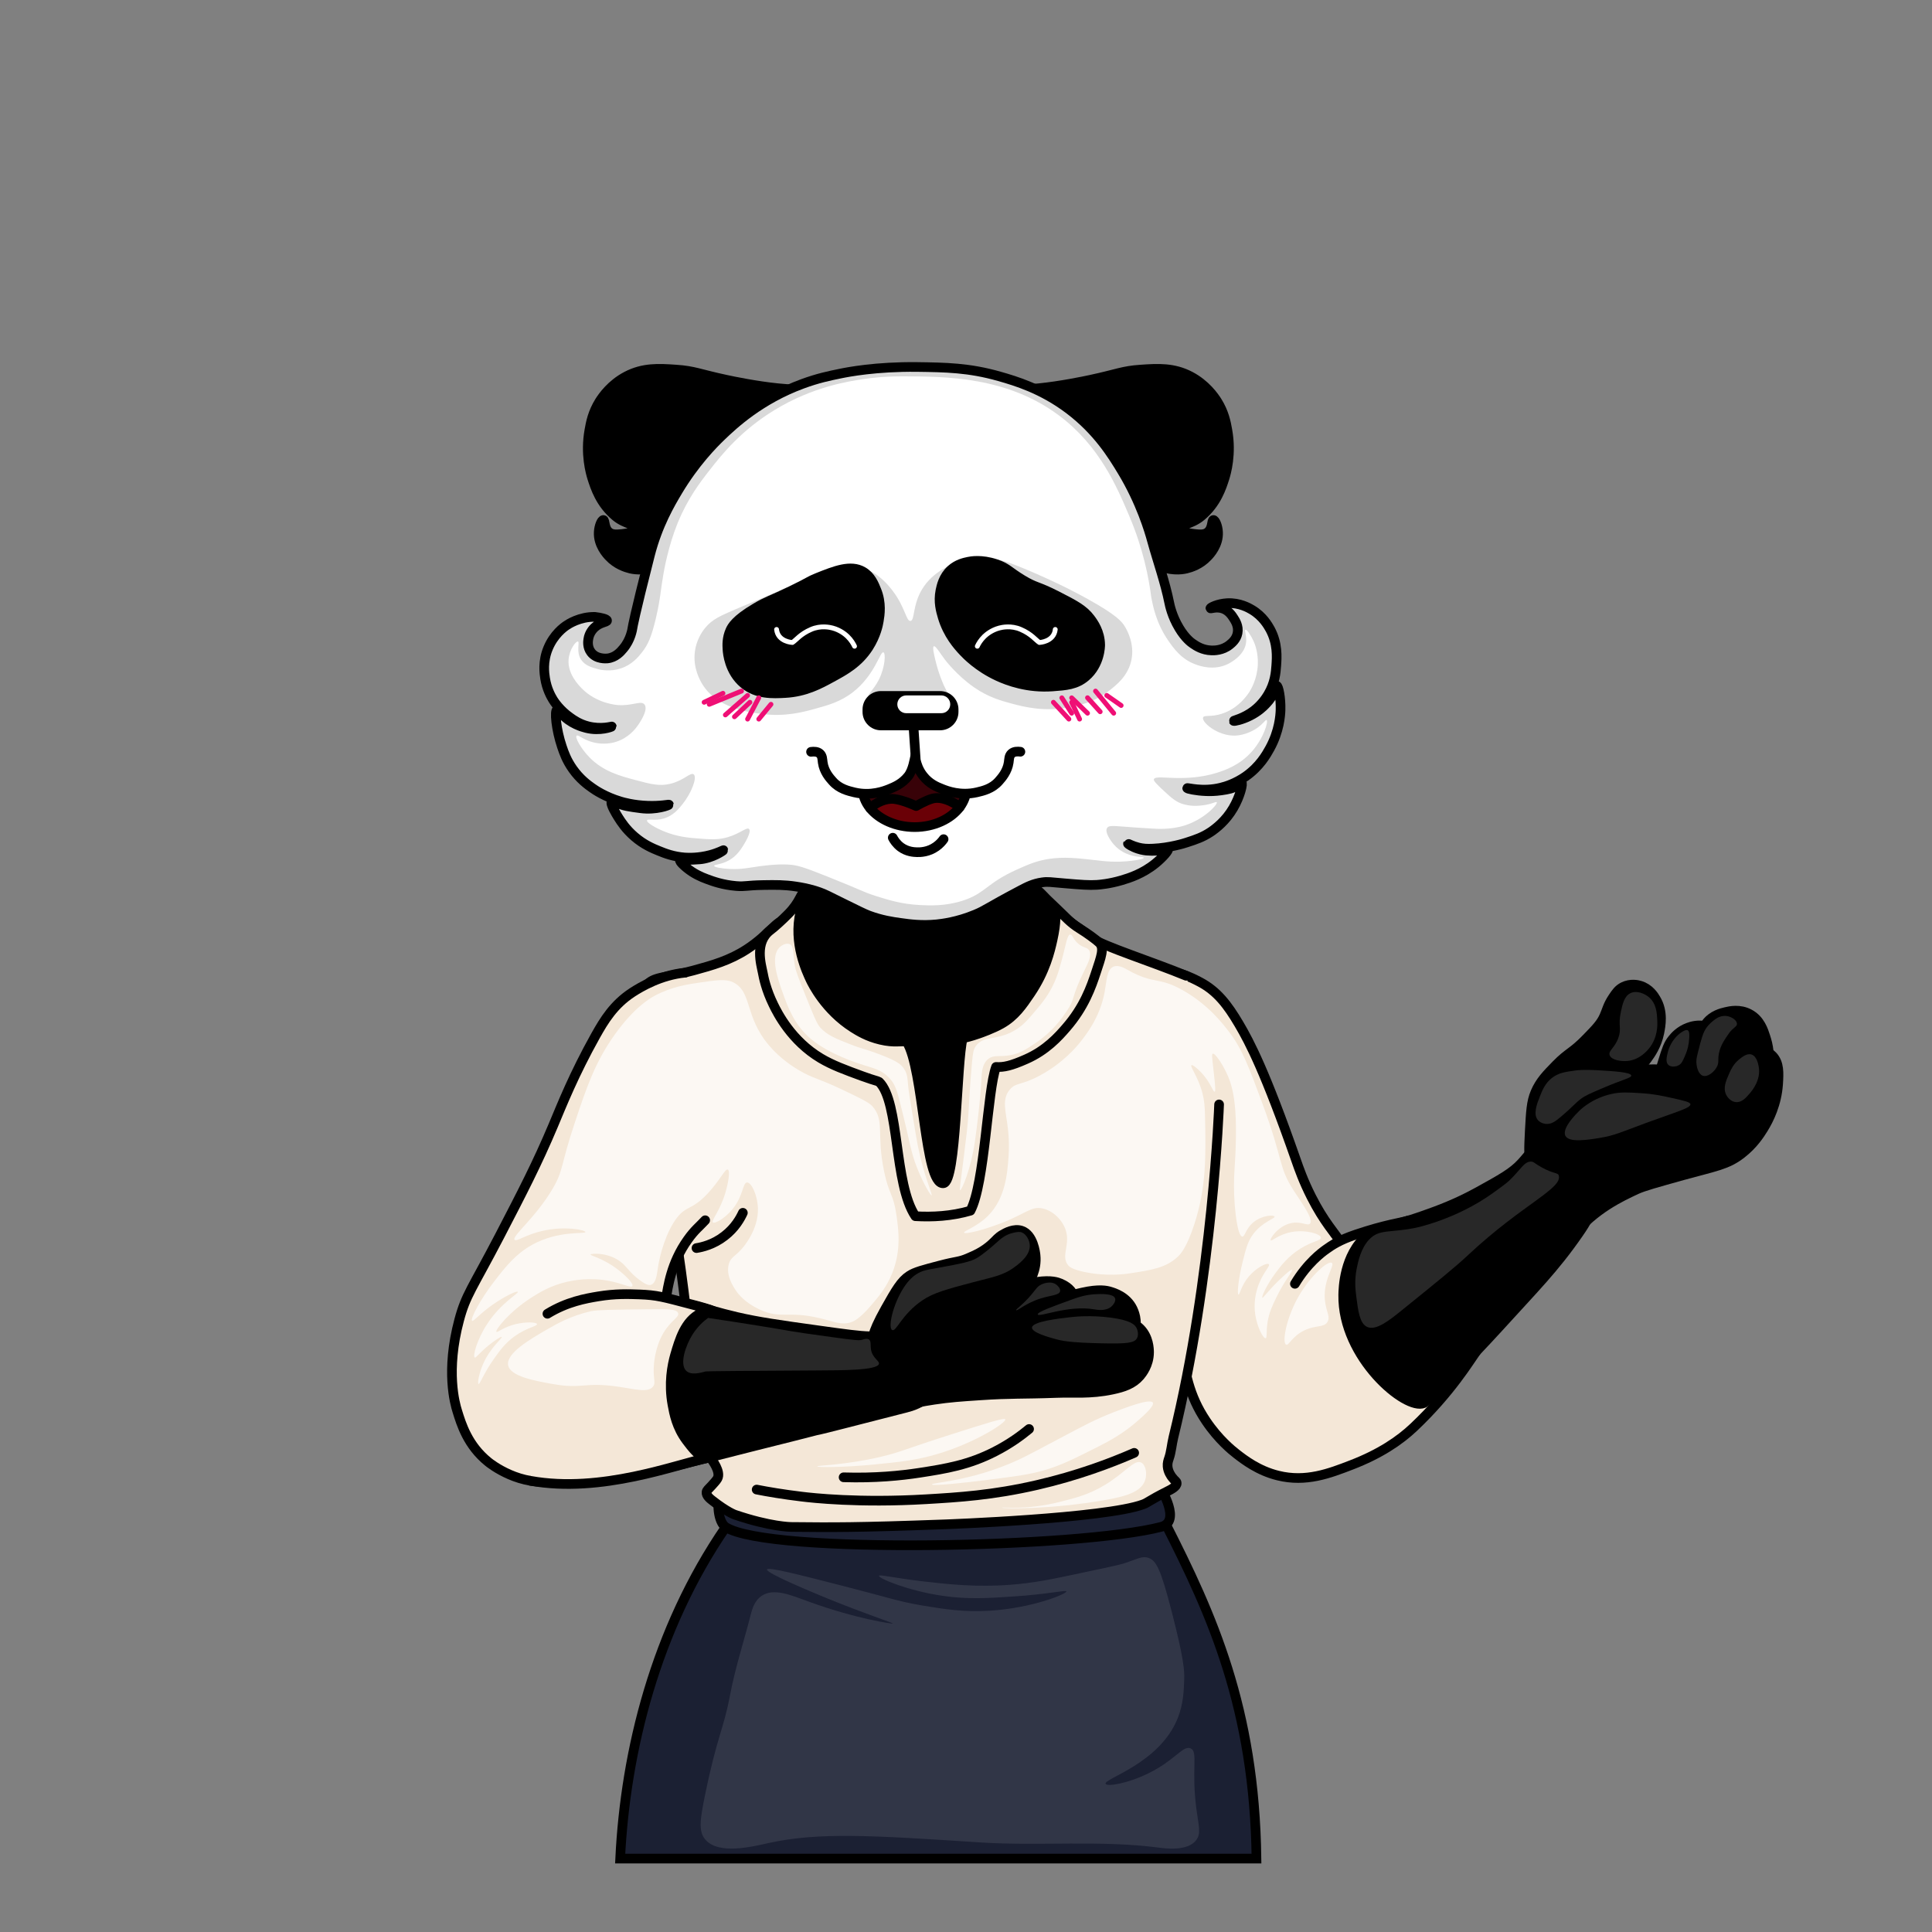 <?xml version="1.0" encoding="utf-8"?>
<!-- Generator: Adobe Illustrator 21.0.0, SVG Export Plug-In . SVG Version: 6.00 Build 0)  -->
<svg version="1.1" id="Layer_2_1_" xmlns="http://www.w3.org/2000/svg"  x="0px" y="0px"
	 viewBox="0 0 2000 2000" style="enable-background:new 0 0 2000 2000;" xml:space="preserve">
<rect x="0" y="0" width="2000" height="2000" fill="#808080" stroke="none"/>
<style type="text/css">
	.st0{fill:#F4E7D7;stroke:#000000;stroke-width:10;stroke-linecap:round;stroke-linejoin:round;stroke-miterlimit:10;}
	.st1{fill:#1B2033;stroke:#000000;stroke-width:10;stroke-miterlimit:10;}
	.st2{stroke:#000000;stroke-width:10;stroke-linecap:round;stroke-linejoin:round;stroke-miterlimit:10;}
	.st3{fill:none;stroke:#000000;stroke-width:10;stroke-linecap:round;stroke-linejoin:round;stroke-miterlimit:10;}
	.st4{fill:#D9D9D9;stroke:#000000;stroke-width:10;stroke-linecap:round;stroke-linejoin:round;stroke-miterlimit:10;}
	.st5{fill:#FFFFFF;}
	.st6{fill:#D9D9D9;}
	.st7{fill:none;stroke:#FFFFFF;stroke-width:5;stroke-linecap:round;stroke-linejoin:round;stroke-miterlimit:10;}
	.st8{fill:#380208;}
	.st9{fill:#6A0006;}
	.st10{fill:#FFFFFF;stroke:#000000;stroke-width:10;stroke-linecap:round;stroke-linejoin:round;stroke-miterlimit:10;}
	.st11{fill:none;stroke:#EF0F75;stroke-width:5;stroke-linecap:round;stroke-linejoin:round;stroke-miterlimit:10;}
	.st12{fill:#282828;}
	.st13{opacity:0.1;fill:#FFFFFF;}
	.st14{opacity:0.7;fill:#FFFFFF;}
</style>
<path class="st0" d="M1202,1007.5c13.8-4.7,32.4,5,40,9c18.1,9.5,28.9,23.9,40.5,43.5c11.4,19.3,27.3,49.9,59,140.5
	c3.2,9.2,7.7,22.1,16,38.5c13.2,26.1,24,36.9,32.5,50c26.3,40.3,30.7,101,8.5,144.5c-5,9.8-14.2,27.3-34,39
	c-35,20.8-75.4,6.9-82.5,4.5c-6-2.1-15.2-5.3-25-12.5c-24-17.6-32-44.4-36.5-60.5c-22.5-79.7-33.8-119.6-35.5-134.5
	C1176,1191.4,1156.5,1023,1202,1007.5z"/>
<path class="st0" d="M1340.5,1329c12.8-21.4,27.8-32.5,32-35.5c6.4-4.6,14.1-9.8,31-15.5c30.8-10.4,46.2-12.1,54.4-14.5
	c0,0-5,4.7-11.4,14.5c-3.1,4.7-22.7,35.9-17,70.5c1,6.1,5.4,32.8,29,49c2.9,2,20,13.4,42,11.5c18.6-1.6,27.7-10,27.7-10
	c-6.7,9.3-26.4,42.3-64.7,78.5c-14.6,13.8-34.9,27.6-64.5,39c-22.6,8.7-47,18.2-76,11c-20.4-5-35-16.3-43-22.5
	c-4.5-3.5-18.5-14.7-31.5-34c-17.9-26.6-21.6-50.3-26.5-81c-2.6-16.7-1.6-19.3,0-21"/>
<path class="st1" d="M751.3,1580.9c-72.7,105.7-104,232.4-109.3,343.1h658.7c-2-156-46.7-253.3-93.6-345.7
	C1132.6,1431.8,825.8,1472.6,751.3,1580.9z"/>
<path class="st1" d="M745.3,1545.3c-4,15.1-0.6,31.4,6,35.6c44.6,28.4,367.3,21.5,450.7-0.3c21.1-5.5,0-38.8-1.3-42
	C1154.6,1428.4,769.7,1452.8,745.3,1545.3z"/>
<path class="st2" d="M861.7,904c-6.4,6.9-23.1,3-30.7,22c-5.3,13.3-15.9,23.2-26.8,33.4c0,0-11,10.5-17.3,21.3
	c-15.2,26.3,18.8,77.9,35.3,103.3c87,133.9,87.6,155.1,116.7,159.3c33.7,4.9,62-19.2,96.7-48.7c30-25.5,51.3-70.3,94-160
	c7.7-16.1,17.5-37.6,8.7-54.7c-3.6-6.9-8-8.9-39.3-32c-8.9-6.6-16.3-19.8-25.2-26.5c-38.5-28.8-42.3-26.4-51.5-32.2
	C975.9,860.1,892.1,871.2,861.7,904z"/>
<path class="st0" d="M1262,1143.3c0,0-6.3,177.7-47.3,344.7c-1.8,7.3-2.2,14.9-4.7,22c-0.6,1.8-1.6,4.5-1.3,8
	c0.4,5.5,3.7,10.1,4.7,11.3c2.8,3.8,4.6,4.1,4.7,6c0.2,3.6-5.8,6.6-10,8.7c-19,9.6-19.6,11.4-24.7,13.3
	C1143.8,1572,978,1578,978,1578c-93,3.4-115.1,3.1-159.3,2.7c0,0-21.5-0.2-58-12.7c0,0-8-2.7-23.3-14.7c-2.5-1.9-6.5-5.2-6-8.7
	c0.3-1.9,1.7-2.8,5.3-6.7c1.8-2,4.9-5.3,6-7.3c3.9-7.1-5.8-19.5-6.7-20.7c-16.5-21.7-21.1-151.7-40.7-255.3
	c-12.2-64.5-15.7-130.7-30.7-194.7c-1.6-6.7-6.3-26.4,4-39.3c8.1-10.2,18.6-7.6,49.3-16c19.3-5.3,37.2-10.2,55.3-22
	c23.2-15.1,32.3-31.8,38.7-28.7c4.6,2.3,1.9,12.4,2.7,26.7c1.6,29.4,16.5,50.9,23.3,60.7c8.5,12.3,26.4,37.9,56,46.7
	c9.6,2.8,19.7,3.7,28,12.7c6.8,7.4,8.1,15.6,10,26c13,72,15.5,47.8,20.7,84.7c0.8,6,2.4,18.2,11.3,24c1.2,0.8,6.3,3.8,12,2.7
	c8.7-1.8,13.3-12,16-18.7c17.8-44.2,16.7-82,16.7-82c-0.4-14.9-2.6-34.7,8-47.3c2.8-3.3,6.7-6.7,6.7-6.7c10-8.6,18.6-10.7,25.3-14
	c9.2-4.5,14.4-11.2,24.7-24.7c14.3-18.7,20.6-36.9,22.7-43.3c8-25.2,4.9-39.9,12.7-42.7c5.4-1.9,10.1,4.1,22,12.7
	c11.1,8,62.8,24.5,97.2,38.7"/>
<path class="st0" d="M797.6,962.8c3.9-2.9,12.3-10.5,18.2-16.5c12.5-12.6,13-21.4,15.3-20.4c2.3,1-1.1,12.1-2.5,18
	c-7.7,32.2,6.5,62,10.5,70.5c1.8,3.8,15.2,31.2,44,49.5c5.4,3.4,14.8,9.3,28.5,12.5c14.4,3.4,21.3,0.9,27,2
	c17.9,28,18.3,148.2,38,146.5c13.6-1.2,13.5-125,20-150c1.9-0.6,7.7-1.7,17-5c1.4-0.5,14.2-5,23-10c14.1-8,21.8-19.4,30-31.5
	c15.6-23,20.4-43.9,23-55.5c4.3-19.3,3.1-27.4,2-29.5c-7.5-14.5-27.3-26.1-25.8-27.6c1.4-1.5,15.9,13.4,27,23.8
	c10.1,9.4,14.7,15.4,25.1,21.8c7.5,4.6,17.2,11.7,20,14.5c5.7,5.4,1.9,14.7-3.3,30.6c-4.9,14.8-12.1,35.8-31,57.5
	c-7.8,9-20.5,23.3-41.5,32.5c-15.4,6.8-23,8.5-31,8c-9,24-11.5,120.5-26.5,148.8c-20,5.8-39.5,6.7-57,5.7
	c-22.5-33.5-16.1-118-37.5-139c-3.1-1.6-3.5-0.9-17.5-6c-17.5-6.4-31.1-11.4-43-18.5c-30.2-18-44.6-46.4-49-55.5
	c-7.6-15.5-10.1-28.1-11-33C788,998.6,780.7,975.4,797.6,962.8z"/>
<path class="st0" d="M709.2,1006.9c-25.3,2.5-45.8,14.7-54.6,20.4c-19.3,12.6-29.2,29-38,44.7c-22.6,40.4-35,71.9-44,93.3
	c-16.7,39.6-32.1,69.3-55.3,114c-28.7,55.1-35,61-42,87.3c-14.1,52.7-4.3,86.7-2,94c4.3,14,11,35.7,32,52.7
	c2.5,2.1,33.7,26.6,70,19.3c41.5-8.3,62.7-52.9,80.7-90.7c11.3-23.7,26.4-55.4,33.3-96.7c2.2-13.3,5.3-37.7,22.7-62
	c7-9.9,11.8-13.3,18-20"/>
<path class="st2" d="M701.3,1351.3c16.1-3.2,21.2,2.6,61.3,12c22.8,5.3,43.6,8.2,85.3,14c27.3,3.8,40.9,5.7,52.7,6
	c19.7,0.5,24.3-1.3,35.3,2c17.7,5.3,39.9,20.1,39.3,37.3c-0.3,9.1-7,16.1-10.7,20c-9.6,10.1-21.5,13.4-26.7,14.7
	c-57,14.6-85.4,21.9-89.3,22.7c-7.1,1.4,0.4,0-66.7,16.7c-30.2,7.5-82.3,21.4-109.3,26.7c-12.4,2.4-16.3,2.5-32.7,6
	c-9.9,2.1-10.5,2.5-12,2c-16.6-5.9-19.8-85,20.7-140C657.4,1379.4,674.1,1356.7,701.3,1351.3z"/>
<path class="st0" d="M566.7,1360c20.2-12.4,39.4-15.8,52.7-18c17.6-2.9,31.1-2.4,42.7-2c17.9,0.7,23.8,2.4,54.5,10.5
	c8.5,2.2,18.4,5,21.8,6.6c-2.9,0-6.3-0.8-12.9,2.3c-16.4,7.8-22.1,27.6-26.7,43.3c-3.1,10.8-6.7,29.3-2.7,51.3
	c1.7,9.3,4.3,23.5,14.7,37.3c11.5,15.4,13.7,15.2,21.1,18.1c-31.7,6.4-109.3,36.8-182.9,23.5"/>
<path class="st3" d="M721,1292c5.6-0.9,17.4-3.5,29-12.5c11.2-8.6,16.6-18.8,19-24"/>
<path class="st2" d="M904,1390c-1-1.8-3.2-7.1,12.5-35c10.8-19.2,16.3-28.9,25-34.5c5.8-3.8,14.4-6,31.5-10.5
	c17.8-4.7,19.4-3.4,29-7.5c7.4-3.2,16.2-6.9,25-15c4.6-4.2,6-6.7,11-9.5c3.1-1.8,11.7-6.6,19.5-4c12.2,4,14.3,23.3,14.5,25.5
	c1.6,15.1-5.8,26.7-9.5,32.5c-8.8,13.8-20.6,20.7-29,25.5c-13.2,7.5-18.2,7-36,13.5c-38.3,14-45.7,27.6-70.5,27
	C920.9,1397.8,908.1,1397.5,904,1390z"/>
<path class="st2" d="M1040.5,1340.5c3.7-9.2,16.8-11.1,33-13.5c14.8-2.2,21.7,0.5,24,1.5c3.2,1.4,10.7,4.7,14,12.5
	c4.5,10.7-2.4,21.7-3,22.5c-9.6,14.6-35.3,18.7-52,8C1046.2,1364.9,1036.4,1350.7,1040.5,1340.5z"/>
<path class="st2" d="M1077.5,1359c1.9-11.6,26.4-17.2,43-21c17.2-3.9,25.3-2,28.5-1c4.1,1.2,17.3,5.1,23.5,18
	c0.8,1.7,6.1,12.7,1.5,23c-7.1,15.7-31.6,16.4-36.5,16.5C1107.2,1395.3,1075.2,1373.2,1077.5,1359z"/>
<path class="st2" d="M893.5,1461.5c6,7.1,22.7-4.9,73.5-12.5c16-2.4,27.8-3.2,47.5-4.5c32.2-2.2,43.7-1.2,79-2.5
	c17.4-0.7,34.8,1.4,58-3.5c11.8-2.5,21.3-5.7,28.5-14c2.2-2.6,9.4-11.4,9.5-24.5c0-3.7-0.4-15.8-9-24.5c-7.9-8-18.7-8.9-25-9.5
	c-28.7-2.7-56.8-9.7-85.5-12c-51-4.1-45.7-5.1-51.5-4.5c-45.7,4.3-76.4,32.8-86,42C908.4,1414.5,884.9,1451.3,893.5,1461.5z"/>
<path class="st2" d="M1415,1279c12.5-10.6,19.5-6.8,59.5-21c14.2-5,33.2-11.9,56-24.5c23.5-13,35.3-19.5,44.5-29.5
	c8.5-9.2,12.5-16.8,22-18.5c10.8-1.9,20.5,5.5,27,10.5c3.7,2.8,23.6,18.1,25,41.5c0.9,15.5-6.7,27.5-15,39.5
	c-25.4,36.6-45.7,56.4-82.5,97c0,0-15.3,16.9-48.5,51.5c0,0-8.4,8.7-22.5,21.5c-3.8,3.4-5.7,5.1-6.5,5.5
	c-18.3,8.2-84.6-47.4-83.5-112C1390.6,1334.3,1391.2,1299.1,1415,1279z"/>
<path class="st2" d="M1585.3,1200c-3.1-1.4-2.6-10.6-1.7-29c1.1-20.2,1.6-30.3,5.7-40c4.9-11.6,11.8-18.6,21.7-28.7
	c13-13.3,16.6-12.1,31.7-27.7c9.8-10.1,14.6-15.1,18-22.7c2.7-6,3.6-11.3,9-19.3c3.2-4.8,5.7-8.5,10.7-11c7.6-3.8,15.2-2,17.3-1.3
	c9.6,2.8,14.5,10.6,16.3,13.7c8.2,13.4,5.1,28.2,3.7,35.3c-2.7,13.2-9.2,22.2-12.7,27c-5.6,7.7-11.4,12.6-14.7,15.3
	c-8.8,7.3-16.5,11.1-20,13c-13.1,6.9-21.9,14.6-39.3,30C1600.6,1181.4,1591.5,1202.7,1585.3,1200z"/>
<path class="st2" d="M1593.3,1208.3c1.7-11.6,4.4-28.2,17-44c18.2-22.8,44.9-28.2,55.7-30.3c20.3-4.1,38-7.7,57-1.3
	c5.1,1.7,13.8,5.3,21,1.3c5.5-3,6-8.1,9.7-15.3c11.2-22.1,34.5-30.5,37-31.3c13.3-4.6,24.1-2.8,26.3-2.3c5.2,1,12.6,2.3,18,8
	c7,7.4,6.4,17.8,5.7,29c-1.4,20.6-9.4,36.8-15.3,46.3c-3.6,5.8-10.4,16.5-22.7,26c-14.8,11.5-26.7,12.9-60.7,22.3
	c-27.2,7.6-40.8,11.3-48,14.7c-16.1,7.5-43.2,20.1-65.3,47c-7.3,8.9-9.3,13.5-13.7,13.3C1601.6,1291.2,1587.6,1247.4,1593.3,1208.3z
	"/>
<path class="st2" d="M1674,1113c8.5-2.5,18.1-5.3,31.3-6c19.1-1,33.2,3.1,36.3,4c10,3,39,13.4,38.3,24c-0.8,11.6-37,19.4-62.3,21
	c-42.7,2.7-88.3-10-88.3-21.3C1629.3,1126.3,1654,1119,1674,1113z"/>
<path class="st2" d="M1717.7,1117c-1.2-2.3,0.5-7.9,4-19c3.5-11.3,5.3-17,9.7-22.3c2-2.5,7.2-8.7,16.3-12c3-1.1,10.1-3.5,19-1.3
	c1.7,0.4,10.3,2.7,16.7,10.7c6.6,8.3,8.9,20.1,6,28.7C1780.7,1127,1724.4,1129.9,1717.7,1117z"/>
<path class="st2" d="M1760,1079.3c0-2.5,0-11.8,6.3-20c6.6-8.6,16.1-10.7,20.3-11.7c4.2-1,14.4-3.3,24.3,2
	c11.1,5.8,14.6,17.2,16.7,23.7c2.2,6.9,7.4,23.4-2.3,35.7c-8.9,11.2-24.1,11.1-26,11C1778.3,1119.4,1760.3,1098.6,1760,1079.3z"/>
<g>
	<g id="Layer_2">
		<path class="st2" d="M888.5,402.9c-1.6-5.7-32.6,4.2-83.2-1c-22.7-2.3-46.7-7.3-53.2-8.7c-28.1-6-33.6-9.4-52.2-10.6
			c-18.2-1.3-34.1-2.1-51.2,6.8c-16.1,8.4-24.9,21.2-28,26.1c-7.2,11.5-9.2,21.9-10.6,30c-4.4,24.6,1.3,44.1,2.9,49.3
			c3.1,9.7,8.3,26.3,24.2,39.6c10.2,8.6,22.6,8.8,22.2,12.6c-0.4,3.7-11.3,5.4-15.5,5.8c-5.1,0.5-10,1-13.5-1.9
			c-5.3-4.3-3.9-12.4-5.8-12.6c-1.7-0.1-4.5,6-4.8,12.6c-0.7,13.1,8.5,22.9,10.6,25.1c8,8.6,17.7,11.5,22.2,12.6
			c5.5,1.3,16.4,2.6,31.9-3.9c30.3-12.6,58-46.4,84.1-77.4c49.5-58.7,59.3-66.8,70.6-74.5C866.1,414.7,889.8,407.8,888.5,402.9z"/>
		<path class="st2" d="M992.2,402.9c1.6-5.7,32.6,4.2,83.2-1c22.7-2.3,46.7-7.3,53.2-8.7c28.1-6,33.6-9.4,52.2-10.6
			c18.2-1.3,34.1-2.1,51.2,6.8c16.1,8.4,24.9,21.2,28,26.1c7.2,11.5,9.2,21.9,10.6,30c4.4,24.6-1.3,44.1-2.9,49.3
			c-3.1,9.7-8.3,26.3-24.2,39.6c-10.2,8.6-22.6,8.8-22.2,12.6c0.4,3.7,11.3,5.4,15.5,5.8c5.1,0.5,10,1,13.5-1.9
			c5.3-4.3,3.9-12.4,5.8-12.6c1.7-0.1,4.5,6,4.8,12.6c0.7,13.1-8.5,22.9-10.6,25.1c-8,8.6-17.7,11.5-22.2,12.6
			c-5.5,1.3-16.4,2.6-31.9-3.9c-30.3-12.6-58-46.4-84.1-77.4c-49.5-58.7-59.3-66.8-70.6-74.5C1014.5,414.7,990.9,407.8,992.2,402.9z
			"/>
	</g>
	<path class="st4" d="M628.4,642.4c0.1,1.7-7.1,1.6-13.1,7.3c-1.2,1.2-5.4,5.4-6.3,12.1c-0.3,1.8-1.2,8.2,2.9,13.5
		c5.6,7.3,15.6,6.4,16.9,6.3c8.4-0.9,13.6-6.8,16.4-10.2c7.7-9.1,9.3-19.6,9.7-22.2c0,0,1.6-10.7,17.9-74.5
		c8-31.3,21.1-53.5,29-66.7c17.4-29,36.2-48.2,45-56.6c12.4-11.9,40.2-38,84.1-54.1c15.7-5.8,28.3-8.4,39.2-10.6
		c7.2-1.5,36.7-7.3,79.3-6.8c29.1,0.4,53.6,0.7,85.1,9.7c17.2,4.9,44.2,12.9,72.5,34.3c29,22,44.2,46.6,54.6,63.8
		c19.3,31.9,28.2,62.1,30.9,72c5.9,21.4,13.5,42.5,17.9,64.3c0.5,2.5,2.8,13.8,10.2,26.1c6.4,10.7,12.5,15.1,14.5,16.4
		c3.5,2.4,9.8,6.5,18.9,6.8c2.8,0.1,11.4,0.2,18.9-5.8c2.2-1.8,7-5.6,8.2-12.1c1.4-7.2-2.4-13-4.4-16c-1.5-2.3-4.6-7-10.2-9.2
		c-6.9-2.7-13.4,0.2-13.5-0.5c-0.2-0.7,7.5-4.8,17.4-5.3c12.8-0.7,22.6,5,25.6,6.8c11.4,6.8,16.7,16.4,18.9,20.3
		c7.9,14.7,6.9,28.7,6.3,37.4c-0.5,7.3-1.4,18.2-8.4,30c-5.5,9.3-12.2,14.8-14.8,16.8c-10.6,8.1-21.1,10.1-20.9,10.6
		c0.2,0.5,8.3-1,16.8-5.3c8.6-4.3,13.9-9.5,15.7-11.4c2.4-2.5,5.5-5.7,8.1-10.8c2.8-5.5,2.9-9,3.9-8.9c1.8,0,4.4,12.5,4,25.3
		c-0.2,5.3-1.2,21.6-11.1,39.6c-3.5,6.3-10.5,18.8-25.1,29c-10.4,7.2-20.2,10.3-25.6,11.6c-19.1,4.7-34.7-0.3-34.8,0.5
		c-0.1,0.6,9.1,2.7,19.3,3.1c4.2,0.2,9.7,0.1,16.1-0.8c7.3-1.1,11.7-1.8,16.3-5.1c2.9-2,3.8-3.6,4.5-3.3c1.9,1-1.6,14.9-8.6,26.8
		c-7.6,13-17.6,20.8-23.4,24.7c-8.2,5.4-15,7.7-24.9,10.9c-2,0.7-17.2,5.5-34.8,6.3c-6.1,0.3-10.6,0-15.2-1.2
		c-6.3-1.6-10.5-4.1-10.6-3.9c-0.1,0.3,4.3,3.3,10.5,5.3c4.3,1.4,7.8,1.8,9.7,1.9c6.6,0.6,11.8-0.2,13.2-0.5c5.6-1,7.7-2.4,8.2-1.6
		c1.1,1.5-5.7,9.2-13.2,15.3c-13.3,10.8-27.1,15.1-34.8,17.4c-12.8,3.8-23,4.6-25.8,4.8c-8,0.5-16.2-0.1-32.6-1.5
		c-15.8-1.3-18-2-24-1.1c-9.2,1.3-15.6,4.6-22.4,8.2c-35.8,18.9-35.8,20.5-46.9,25.1c-18.7,7.8-34.5,9.6-40.1,10.2
		c-15.7,1.5-28-0.2-37.2-1.5c-8.8-1.2-19.6-2.8-32.9-7.7c-4.5-1.7-11.8-5.3-26.6-12.6c-15.9-7.8-18-9.2-24.7-11.6
		c-10.5-3.7-19.1-5-24.2-5.8c-11.8-1.8-20.9-1.7-33.4-1.5c-18.8,0.3-18.4,1.8-28.5,1c-13.8-1.2-23.6-4.7-30.5-7.3
		c-5.7-2.1-13.3-5.4-20.8-11.6c-1.2-1-7.8-6.4-6.8-8.2c0.5-0.9,2.8-0.3,6,0c0,0,3.1,0.3,14.3-0.5c13-1,24.8-9.1,24.7-9.5
		c-0.1-0.2-5.1,2.7-13.7,5c-12.4,3.3-22.7,2.8-26.3,2.6c-11.8-0.9-20.3-4.2-26.9-6.9c-6.4-2.6-15.6-6.4-25.3-14.8
		c-8.8-7.6-13.6-15-16.8-20.1c-1.6-2.6-8.9-14.2-6.6-16.3c1-0.9,3.5,0.5,5.5,1.5c6.4,3.2,12.4,4,24.5,5.6
		c15.7,2.1,29.3-3.1,29.2-3.7c-0.1-0.4-8.6,1.6-22.1,1.1c-14.6-0.5-25.4-3.6-28-4.4c-16.1-4.8-26.7-12.1-29.2-13.9
		c-4.7-3.3-12.9-9.2-20.3-19.7c-6.3-8.9-9.1-16.8-11.3-23.4c-5.8-17.2-7.9-37.3-4.8-38.2c1-0.3,2,1.5,4.2,4
		c9.4,10.9,22.4,14.2,25.9,15.1c14.2,3.6,26.5-1.2,26.4-1.5c0-0.2-11.1,3.2-24.7-0.3c-8.6-2.2-14.6-6.3-18.2-8.9
		c-11-7.7-16.7-16.6-17.9-18.5c-2.2-3.6-6.5-11.3-8.2-22.1c-0.8-5.2-2.7-17.4,3.1-31.3c5.9-14.3,16.3-21.8,18.9-23.5
		c2-1.4,13.8-9.2,29.5-8.9C622,639.3,628.3,640.8,628.4,642.4z"/>
	<path class="st5" d="M935.4,389.6c-19.4-0.1-33.2,1.6-40,2.6c-16.8,2.4-53.7,8-93.5,32.2c-34.7,21.1-54.7,46.1-67,61.9
		c-10,12.7-23.1,29.8-33.5,55.4c-9.4,23.3-13.6,46.5-14.8,53.5c-2.8,16.1-2.9,24.6-7.7,45.1c-4.4,18.6-8,27-14.2,34.8
		c-3.8,4.9-10.3,12.9-21.9,16.8c-10.5,3.5-19.8,1.9-24.5,0.6c-5.4-1.5-12.7-3.4-16.8-9.7c-5.4-8.3-1.1-18.1-3.2-18.7
		c-2.1-0.6-8.9,8.2-9.7,18.7c-1.1,14.6,9.9,25.9,13.5,29.7c15.4,15.8,36.1,17.3,38,17.4c15.1,0.9,23.6-5.1,27.1-0.6
		c4.5,5.7-6,20.4-7.1,21.9c-2.2,3.1-9.3,12.7-22.6,16.8c-12,3.7-22.3,0.8-25.1,0c-9.5-2.8-14.1-7.8-15.5-6.4
		c-1.9,1.8,4.4,13.3,13.5,22.6c14.2,14.4,31.3,19,47.1,23.2c16.1,4.3,25.2,6.8,36.7,3.9c14.1-3.5,20.6-12.2,23.9-9.7
		c4,3.2-2.6,19.8-11.6,30.9c-3.8,4.8-9.6,11.9-19.3,14.8c-9.4,2.8-16.8-0.1-17.4,1.9c-0.7,2.4,9.1,8,18,11.6
		c13.4,5.4,24.8,6.4,33.5,7.1c14.2,1.1,22.1,1.7,32.2-1.3c12.8-3.8,19.5-10.7,21.9-8.4c2.9,2.8-4.6,14.8-5.8,16.8
		c-2.6,4.1-6.7,10.9-14.8,15.5c-8.3,4.7-15.5,4.3-15.5,5.8c0,1.5,7.9,2.8,15.5,3.2c12.4,0.7,20.4-1.2,30.3-2.6
		c5.1-0.7,18.8-2.6,30.9-1.9c9.4,0.5,15.6,2.5,40,12.2c37.7,15,36.6,15.8,49.6,20c13.8,4.4,27.6,8.7,46.4,9.7
		c10.5,0.5,26.3,1.3,44.5-4.5c23.8-7.7,24.6-18.1,56.1-32.2c11.2-5,20-9,32.9-11c15.9-2.5,30.7-0.8,49,1.3
		c7.6,0.9,20.2,2.6,36.7,0.6c8.9-1,12.9-2.4,12.9-3.2c-0.1-1.2-8.7,0-18.7-4.5c-3.1-1.4-8-4.2-12.2-9c-3.4-3.8-10-13.1-7.1-17.4
		c1.8-2.6,6.2-2.1,16.8-1.3c9.2,0.8,18.5,1.3,27.7,1.9c7.1,0.5,21.5,1.5,36.1-3.2c20.1-6.5,34.1-21.8,32.9-23.9
		c-0.7-1.1-5.2,2.1-14.8,3.2c-4.2,0.5-12.6,1.4-21.9-1.9c-6.7-2.4-11.6-7-21.3-16.1c-7.3-6.9-7.4-8.3-7.1-9c1.2-3.4,12-1.2,27.1-1.3
		c5.9,0,21.6-0.3,37.4-5.2c8-2.5,23.4-7.5,36.1-21.3c13.1-14.3,18.1-32.3,16.1-33.5c-1.1-0.7-3.7,4.3-11,9
		c-1.3,0.9-10.7,6.8-21.9,7.1c-17.8,0.4-34.5-13.8-32.9-18.7c1-3,7.8-0.2,19.3-3.9c17.7-5.6,27.2-20.3,29-23.2
		c1.4-2.3,7.7-12.8,8.4-27.7c0.5-12.5-3.1-21.5-4.5-24.5c-2.8-6.1-7-12.2-8.4-11.6c-1.4,0.6,1.9,6.8,0.6,14.2
		c-2.2,13-16.7,20.3-18.7,21.3c-14.6,7.1-29,2-32.9,0.6c-15.2-5.3-23.3-16.9-29-25.1c-12.4-18.1-15.7-35.7-17.4-44.5
		c-2.6-20.5-8.4-50.3-22.6-83.8c-13.1-31-31-73.1-72.8-104.4C1042.8,390,979.3,389.7,935.4,389.6z"/>
	<path class="st6" d="M729.9,650.1c-3.1,3.8-9.1,12.4-10.6,24.7c-2.1,16.9,5.5,29.7,7.7,33.4c15.3,24.9,47.2,29,61.9,30.9
		c23.9,3.1,42.6-2,54.6-5.3c13.8-3.8,26.7-7.3,39.6-17.4c22.8-17.8,28-42.4,31.4-41.1c2.6,1,1.7,15.6-4.8,28.5
		c-5.6,10.9-12.8,15.8-11.1,18.9c1.7,3.2,11.3,0.5,20.3-1c35.8-5.7,61.8,10,65.3,2.9c1.1-2.2-1.6-3.2-7.3-15.5
		c-0.5-1.2-5.4-11.9-8.7-26.1c-1.5-6.4-3.1-13.3-1.5-14c1.8-0.8,6,6.6,11.6,14c0,0,12.1,16.1,30,28.5c14.9,10.4,28.8,14.1,39.2,16.9
		c12.2,3.3,34.3,9,61.4,3.4c9.7-2,23.9-5.1,38.2-16c8.1-6.2,20.8-15.8,24.2-32.9c3.2-16.3-4.2-29.7-6.3-33.4
		c-3.5-6.1-8.8-12.6-39.2-29.5c-7.4-4.1-24.7-13.6-53.2-26.1c-30.1-13.2-38.4-14.8-45.4-15.5c-7.3-0.7-20.6-1.8-36.3,3.9
		c-5.6,2-25,9-36.3,27.6c-10.1,16.6-7.5,32.5-12.1,32.9c-4.4,0.4-5.5-14-17.9-30.5c-4.5-5.9-14.1-18.4-30-23.7
		c-12.3-4.1-22.8-2-34.8,0.5c-18.3,3.8-22.3,8.8-52.7,22.2c-11.2,4.9-33.1,14.2-45.4,19.3C745.9,637.5,737.4,640.9,729.9,650.1z"/>
	<path class="st2" d="M756,652.6c-3.6,8-3.2,15.4-2.9,19.8c0.2,3.6,1.8,22.7,16.9,35.3c13.6,11.3,29.9,10.4,43,9.7
		c20.6-1.2,35.1-9,47.9-16c13.6-7.4,27.6-15,38.2-31.4c7.8-12.2,10-23.4,10.6-27.1c1.1-6.6,3-18.6-2.4-31.9
		c-2.5-6.2-5.9-14.6-14-19.3c-12.7-7.4-28.9-0.9-46.9,6.3c-9.3,3.7-7.5,4-27.1,13.5c-21.5,10.4-25,10.6-37.2,17.9
		C761.5,641.5,757.5,649.1,756,652.6z"/>
	<path class="st2" d="M973.5,611.5c-2.3,11.6,0.4,20.8,2.4,27.6c5.4,17.8,15.6,29.2,21.3,35.3c3.4,3.6,15.5,16.2,35.8,25.6
		c10.6,4.9,31.1,12.5,56.6,10.6c13.6-1,24.4-1.7,34.3-10.2c14.9-12.7,15-31.7,15-32.9c-0.2-13.4-6.9-22.7-10.2-27.1
		c-7-9.4-16.4-14.3-34.8-23.7c-20.8-10.6-21.3-8-35.3-16.4c-14.3-8.6-16.1-12.6-27.6-16.4c-15.1-5.1-26.1-2.9-28.5-2.4
		c-4.3,0.9-11.4,2.4-17.9,8.2C976.4,597.1,974.5,606.8,973.5,611.5z"/>
	<path class="st7" d="M1011.7,669c1.2-2.6,3.4-6.4,7.3-10.2c1.9-1.8,7.2-6.5,15.5-8.7c2.6-0.7,12.2-2.9,22.2,1.5
		c11.2,4.8,15.5,11.1,19.3,13.5c0,0,15-0.6,16.4-13.5"/>
	<path class="st7" d="M884.6,669c-1.2-2.6-3.4-6.4-7.3-10.2c-1.9-1.8-7.2-6.5-15.5-8.7c-2.6-0.7-12.2-2.9-22.2,1.5
		c-11.2,4.8-15.5,11.1-19.3,13.5c0,0-15-0.6-16.4-13.5"/>
	<g id="XMLID_1_">
		<g>
			<path class="st8" d="M1000.6,815.2c0,7.3-2.6,14.2-7,20.2c-7.7-6.2-19.2-11.2-28.2-8.8c-7,1.8-16.9,7.7-16.9,7.7
				s-13.4-6.2-22.7-7.3c-9.1-1-19.5,4.1-24.9,9.6c-5.1-6.2-8-13.6-8-21.4c0-22.6,25.5-22.5,55.1-28.3
				C977.7,787,1000.6,792.7,1000.6,815.2z"/>
			<path class="st9" d="M993.6,835.4c-9.3,12.3-26.8,20.7-46.9,20.7c-19.4,0-36.4-7.8-45.9-19.4c5.4-5.5,15.7-10.6,24.9-9.6
				c9.4,1.1,22.7,7.3,22.7,7.3s10-5.9,16.9-7.7C974.4,824.2,985.8,829.2,993.6,835.4z"/>
		</g>
		<g>
			<path class="st3" d="M900.8,836.7c-5.1-6.2-8-13.6-8-21.4c0-22.6,25.5-22.5,55.1-28.3c29.8,0,52.7,5.7,52.7,28.3
				c0,7.3-2.6,14.2-7,20.2c-9.3,12.3-26.8,20.7-46.9,20.7C927.3,856.1,910.3,848.3,900.8,836.7z"/>
			<path class="st3" d="M900.8,836.7c5.4-5.5,15.7-10.6,24.9-9.6c9.4,1.1,22.7,7.3,22.7,7.3s10-5.9,16.9-7.7
				c9-2.4,20.5,2.6,28.2,8.8"/>
		</g>
	</g>
	<path class="st10" d="M839.6,778.3c2.9-0.4,6.7-0.4,9.2,1.9c2.6,2.4,2.4,5.8,2.9,9.2c1.3,9.3,7.1,15.9,10.2,19.3
		c7,8,16.5,10.1,22.7,11.6c17.1,4,31-1.5,35.8-3.4c5.9-2.4,13.5-5.6,19.8-13.5c4.9-6.2,6.5-17.4,7.4-21.3"/>
	<path class="st10" d="M945.5,750.2l2.5,36.7c0.9,3.9,2.8,10.3,7.7,16.4c6.3,8,13.9,11.2,19.8,13.5c4.8,1.9,18.7,7.3,35.8,3.4
		c6.3-1.5,15.7-3.6,22.7-11.6c3.1-3.5,8.8-10,10.2-19.3c0.5-3.4,0.3-6.8,2.9-9.2c2.5-2.3,6.3-2.3,9.2-1.9"/>
	<path class="st3" d="M924.2,867.2c1.2,2.3,3.7,6.3,8.2,9.7c6.7,4.9,13.7,5.2,16.9,5.3c3.4,0.1,11.8-0.1,19.8-5.8
		c3.8-2.7,6.3-5.7,7.7-7.7"/>
	<line class="st11" x1="767.6" y1="715.4" x2="734.2" y2="729.1"/>
	<line class="st11" x1="773.9" y1="719.9" x2="750.9" y2="740.1"/>
	<line class="st11" x1="785.5" y1="722.3" x2="773.9" y2="744.4"/>
	<line class="st11" x1="798.1" y1="729.1" x2="785.5" y2="744.4"/>
	<line class="st11" x1="776.3" y1="727" x2="760.3" y2="742"/>
	<line class="st11" x1="748.4" y1="717.7" x2="728.9" y2="727"/>
	<line class="st11" x1="1099.2" y1="722.4" x2="1109.4" y2="738.3"/>
	<line class="st11" x1="1109.4" y1="722.4" x2="1125.8" y2="738.3"/>
	<line class="st11" x1="1125.8" y1="722.3" x2="1138.9" y2="736.8"/>
	<line class="st11" x1="1134.1" y1="715.4" x2="1152.9" y2="738.3"/>
	<line class="st11" x1="1145.7" y1="719.9" x2="1160.6" y2="730.3"/>
	<line class="st11" x1="1090.5" y1="727" x2="1106.5" y2="744.4"/>
	<line class="st11" x1="1109.4" y1="727" x2="1117.6" y2="744.4"/>
	<path d="M973.2,756h-61.3c-10.5,0-19-8.6-19-19v-2.6c0-10.5,8.5-19,19-19h61.3c10.5,0,19,8.5,19,19v2.6
		C992.2,747.5,983.6,756,973.2,756z"/>
	<path class="st5" d="M974.5,738.3h-36.4c-5.1,0-9.2-4.1-9.2-9.2v0c0-5.1,4.1-9.2,9.2-9.2h36.4c5.1,0,9.2,4.1,9.2,9.2v0
		C983.7,734.2,979.6,738.3,974.5,738.3z"/>
</g>
<path class="st3" d="M783.3,1542c11.6,2.3,27.6,5,46.7,7.3c10.6,1.3,59,6.8,128.7,2.7c33.6-2,68.7-4.1,114.7-14.7
	c42-9.7,76.1-22.6,100.7-33.3"/>
<path class="st3" d="M873.3,1529.3c32.4,1,59.2-1.7,78.7-4.7c27.1-4.2,50.7-8,78-22c15.8-8.1,27.6-16.9,35.3-23.3"/>
<path class="st12" d="M733,1364.3c40.3,6,67.4,10.5,85.7,13.7c5.6,1,17.5,2.7,41.3,6c26.7,3.7,29.7,3.9,33.3,2.7
	c1-0.3,4.2-1.5,6.3,0c2.4,1.7,1.3,5.5,2,10c1.4,9.2,8.8,11.8,8.3,15c-1.1,7.1-38.9,6.8-66,7c-74.7,0.4-112.1,0.7-113.3,1
	c-5.3,1.4-15.3,4.3-20.3-0.7c-7.1-7-0.5-26.3,6.7-37.7C722.3,1373,728.6,1367.5,733,1364.3z"/>
<path class="st12" d="M935.3,1333.3c5.5-8.6,10.3-12.2,13-14c6.5-4.3,11.5-4.8,23.7-7c21.9-4,32.8-6.1,39.3-10
	c7.2-4.4,16.2-12.3,20-15.7c4.3-3.8,8.7-8,16-10c6.4-1.8,9.1-1.3,10-1c5.3,1.9,8.3,8.2,8.7,13c0.8,10.2-9.4,18.3-14.7,22.3
	c-12.4,9.5-22.5,10.8-43.3,16.3c-27.9,7.4-41.8,11.1-53.3,19c-21.3,14.5-26.9,32.6-31,30.7C919,1374.8,924,1351,935.3,1333.3z"/>
<path class="st12" d="M1068.3,1374.3c0.4-6.3,27.8-9.4,40.2-10.8c4.8-0.5,20.7-2.2,41.2,0.5c20.5,2.7,25.1,7.1,27,11
	c0.2,0.5,2.7,5.9,0.3,10.3c-2.7,4.9-9.8,5.9-36.7,5.3c-32.4-0.7-41.1-2.6-47.3-4.3C1085.4,1384.2,1068,1379.4,1068.3,1374.3z"/>
<path class="st12" d="M1074.3,1360.7c-0.6-2.5,14.9-8,36-15.7c6-2.2,14-4.9,24.7-5.3c4.9-0.2,17.5-0.7,19.3,4.3c1,2.8-1.5,6.6-4,8.7
	c-5.8,4.9-14.7,3.2-17.7,2.7C1105.4,1350.8,1075.2,1364.1,1074.3,1360.7z"/>
<path class="st12" d="M1078,1329.7c0.7-0.4,9.6-4.5,15.7,0.3c0.4,0.3,4.4,3.5,3.7,6.7c-1,4.1-9,4.1-19.7,7.3
	c-16.1,5-24.8,13.5-25.7,12.3c-0.7-1,7.1-5.6,16.7-17.3C1072.6,1334.2,1074,1331.6,1078,1329.7z"/>
<path class="st12" d="M1417.5,1283c-8.8,9.2-11.6,23.1-13,30c-2.5,12.4-1.4,22.1-0.5,29c1.9,15,3.5,27.8,11,31.5
	c9.1,4.5,22.8-6.3,36-17c37-29.9,55.5-44.8,69-57.5c56-52.4,98.5-69,93.5-82.5c-1-2.6-5.5-1.4-17.5-8c-7.8-4.3-8-5.9-11-6
	c-7.2-0.3-10.8,8.4-22.5,19.5c-3.5,3.3-8,6.5-17,13c-38.4,27.6-80,36-80,36C1438.5,1276.5,1427.9,1272.1,1417.5,1283z"/>
<path class="st12" d="M1620.5,1175.8c-4.1-7.9,12-23.6,14.3-25.8c2.4-2.4,14-13.2,33.3-17.5c9.7-2.2,17-1.7,31.5-0.8
	c12.8,0.8,21.6,2.8,31.5,5c12.3,2.7,18.5,4.2,18.8,6.3c0.5,4-13.3,7.5-46,19.5c-25.7,9.5-32.6,13-48,15.5
	C1643.6,1180,1624.3,1183.1,1620.5,1175.8z"/>
<path class="st12" d="M1592,1159.5c-5.1-6.1-1-16.7,2-24.3c2.7-6.8,5.5-13.9,12.8-19.5c6.8-5.2,13.7-6.1,23.8-7.5
	c4.3-0.6,10.1-1,23.3-0.3c17.3,1,34.4,2.1,34.8,5.5c0.2,2.5-8.5,3.9-30.3,13.3c-11.7,5-17.5,7.5-21.8,10.8c-6.3,4.7-8.3,8.1-21.3,19
	c-5,4.2-9,7.2-14.3,7C1600.1,1163.5,1595.1,1163.1,1592,1159.5z"/>
<path class="st12" d="M1666.3,1092.3c-1.6-4.6,5.1-7.2,9-17.8c3.6-9.9-0.4-12.7,2.5-26.5c1.8-8.5,3.6-17,10.3-20
	c6.3-2.9,14.2,0.5,18.5,4c8.3,6.6,8.7,17.5,9,24.3c0.2,4.6,0.7,17.6-8.5,29c-1.8,2.2-9.6,11.8-22.3,13
	C1678.3,1098.9,1668.1,1097.5,1666.3,1092.3z"/>
<path class="st12" d="M1777.3,1054c-5.4,3.4-8.6,7-10.5,9.5c-3.8,5.1-5.6,11.9-9,25.5c-1.7,6.5-2.1,9.5-1.5,13.3
	c0.3,2.1,1.6,9.6,6.5,11.3c4.8,1.6,11-3.4,14-8.3c3.7-6,0.5-8.6,3.5-18.3c2.1-6.8,5.6-11.7,9.5-17.3c4.3-6.1,8.5-6.8,8.3-10
	c-0.3-3.9-5.6-6.9-9.8-7.8C1782.9,1050.9,1778.5,1053.2,1777.3,1054z"/>
<path class="st12" d="M1727,1102.3c-3.1-3-1.6-8.5-0.3-13.8c0.4-1.6,3.5-12.7,13.8-19.8c4.6-3.1,6.1-2.4,6.5-2.3
	c2.2,1.2,1.9,5.7,1.5,10.3c-0.2,2.8-0.9,9-4.5,17c-2.1,4.8-3.3,7.3-5.8,8.8C1734.9,1104.5,1729.7,1104.9,1727,1102.3z"/>
<path class="st12" d="M1786.8,1133c-3.3-6.9,0-14.3,3.3-21.8c1.8-4.1,4.3-9.6,10-14.3c3.2-2.6,8.3-6.8,13-5.3
	c5.5,1.7,7,9.9,7.5,12.5c2.6,13.9-7.1,25.3-9.3,27.8c-3.7,4.3-8.2,9.6-14.3,9C1792.2,1140.5,1788.4,1136.5,1786.8,1133z"/>
<path class="st13" d="M794,1624.7c1-2.8,30,4.6,77.3,16.7c51.9,13.3,58.9,16.5,84,20.7c21.9,3.6,42.5,7,69.3,5.3
	c44.1-2.7,79.9-17.5,79.3-20c-0.4-1.7-18.4,2.9-55.3,5.3c-25.2,1.7-46.7,3.1-72.7-0.7c-36.1-5.2-66.6-18.2-66-20.7
	c0.4-1.7,16.3,2.4,48,6c23.8,2.7,52.6,5.9,87.3,3.3c24.7-1.8,44.5-6,66.7-10.7c31.7-6.7,47.6-10,53.3-12c13.2-4.5,17.3-7.2,23.3-5.3
	c8.5,2.6,13.1,11.7,24.7,56.7c12.6,49,13,60.7,12.7,69.3c-0.4,11.8-0.9,25.4-6.7,40c-18.8,47.2-77,62.6-74.7,68
	c1.4,3.2,22.7-0.3,44-10.7c28-13.6,36.1-29.5,44-26c8.1,3.6,0.5,20.6,6,62.7c2.3,17.5,5,25.1,0,32c-8.8,12.2-32.4,8.9-39.3,8
	c-60.8-7.9-122.8-1.4-184-5.3c-111.9-7.3-167.8-10.9-220,0.7c-16.2,3.6-51.8,12.5-65.3-4c-6.8-8.3-5.4-19.8,0-46
	c12.7-61.9,18.8-66.2,26-104c5.3-28,14.3-55.1,21.3-82.7c1.3-5,3.6-14.1,11.3-19.3c12.5-8.4,30.1-0.8,48.7,6
	c48.8,17.8,87.1,23.3,87.3,22.7c0.2-0.6-30.8-10.8-68-26C844.4,1649.7,792.7,1628.5,794,1624.7z"/>
<path class="st14" d="M526,1413.3c-2.3-12.4,22.8-27,40.7-37.3c9.7-5.6,24.2-13.9,45.3-18.7c5.8-1.3,23.7-1.6,59.3-2
	c19.4-0.2,29.2-0.3,30.7,4c1.5,4.3-7.5,7.4-15.3,20.7c-9.1,15.4-9.9,33-10,36.7c-0.3,11.7,2.3,14.9-0.7,18.7
	c-5.3,6.7-18.4,2.6-36.7,0c-34.9-5-36.3,2.9-67.3-2.7C553.1,1429.3,528.2,1424.8,526,1413.3z"/>
<path class="st14" d="M511.3,1406.7c5.8-8.2,11.6-16.3,21.3-23.3c12.7-9.2,23.8-10.5,23.3-12.7c-0.4-2.1-11.5-2.5-22,0
	c-12.8,3.1-19,9.1-20,8c-1.6-1.9,13.5-20.9,36-35.3c8-5.1,20.1-12.8,38-16.7c5.7-1.2,22.3-4.7,42.7-0.7c14,2.7,22.6,7.6,24,5.3
	c1.6-2.6-7.8-11.6-15.3-17.3c-15.1-11.5-28.3-14.2-28-15.3c0.4-1.4,20.2-2.6,33.3,9.3c5.4,5,9.5,12,20.7,19.3c3,2,6,3.6,8.7,2.7
	c5.1-1.7,6.1-11.1,6.7-15.3c2.2-16.8,9.4-40.2,20-54c10-13,15.3-7.5,32-25.3c12.8-13.7,17.9-25.8,20.7-24.7
	c2.8,1.2,0.3,14.9-2.7,24.7c-5.7,18.7-14.7,28.1-12.7,30c1.9,1.8,12.3-4.1,20-13.3c11.6-13.9,10.7-27.8,15.3-28
	c4.6-0.2,10.9,13.3,11.3,26.7c0.7,22.1-15,40.1-16.7,42c-7.1,8-11.3,8.6-13.3,15.3c-3.7,11.9,4.7,24.1,7.3,28
	c2.3,3.4,9,12.2,24,19.3c22.5,10.6,29.2,1.1,63.3,9.3c15.1,3.6,21.9,7.4,32,4c2.3-0.8,8.4-3.2,20-16.7c8.3-9.6,16.7-19.5,22.7-34.7
	c9.1-23.4,6.3-44.3,4-60c-3.2-22.1-7.5-19.7-12.7-44.7c-8.1-39.1,0.9-52.4-12-67.3c-3.6-4.1-12.8-8.5-31.3-17.3
	c-24.5-11.7-30.7-11.7-44.7-20c-4.9-2.9-19.1-11.5-31.3-26c-25.5-30.2-17.1-55.8-37.3-65.3c-7.5-3.5-17-2.1-36,0.7
	c-10.3,1.5-27.3,4-44.7,13.3c-5.2,2.8-21.3,12.1-41.3,40c-20.2,28.2-29.1,54-41.3,90.7c-15.4,45.9-11.6,49.4-23.3,69.3
	c-18,30.5-42.4,48.9-39.3,52.7c1.9,2.4,11.3-5.3,29.3-9.3c23.2-5.2,43.9-0.8,44,1.3c0.1,2.4-27.4-2.2-55.3,13.3
	c-17,9.5-27.2,22.5-38.7,37.3c-14.8,19.1-25.6,39.7-23.3,41.3c1.4,1.1,7.2-6.8,21.3-16.7c12.3-8.6,25.1-14.7,26-13.3
	c1.1,1.6-17.1,11.2-31.3,32.7c-11.1,16.7-15.5,34.1-13.3,35.3c1.4,0.7,4.8-4.9,15.3-13.3c5.1-4,11.9-8.8,12.7-8
	c1,1.1-11.7,10.6-19.3,28c-4.4,10-6,20.2-4.7,20.7C496.8,1433.2,500.6,1421.8,511.3,1406.7z"/>
<path class="st14" d="M807,980.7c-10.1,9.8-1.5,33.6,3,46.3c5.6,15.7,12.2,34.1,29.7,48.7c19.1,15.9,48.3,25,54.7,27
	c9.5,3,18.3,4.9,26,13c6.4,6.7,8.3,13.9,11.3,25.7c10.6,41.6,10.8,50.4,17.7,67.7c6.3,15.9,14,28.8,15,28.3c0.9-0.4-4-11.4-9-29.3
	c-4.5-16.1-6.6-28.8-8.3-39.3c-4.4-26.4-6.6-39.7-7-45c-0.6-7-0.7-11.8-4-17c-3.6-5.7-9-8.9-24-14.7c-17-6.6-19.7-6.2-31-10.7
	c-16.4-6.4-24.6-9.7-32-17.7c-3.5-3.8-7.4-13.6-15.3-33.3c-6.8-16.8-10.1-25.3-11-30.7c-1.9-11.7-0.7-20.3-5.3-22.3
	C814.2,975.9,809.6,978.1,807,980.7z"/>
<path class="st14" d="M1010.3,1082.7c8-11.1,21.4-5.1,40-16c8.8-5.1,13.9-11.2,23-22c5.4-6.4,12.6-15.1,18.3-28
	c3.2-7.2,5-13.6,7.3-22c4.7-17,5.7-27.1,9-27.3c2.5-0.2,2.7,5.4,9.3,10.3c5,3.7,8,2.9,10,5.7c3.6,4.9-1,13.9-3.7,19.3
	c-16.3,32.9-9.3,29.6-19.7,44.7c-4.7,6.9-14.2,20.5-31.3,32c-9.8,6.6-16.6,11.2-27,13c-10.8,1.9-16.6-0.7-22.3,3.7
	c-6.7,5.1-7,15-7.3,22c0,0-1.1,24.1-6.7,63.7c-4,28-13.7,50.7-15.3,50.3c-0.9-0.2,0.5-8,3.3-30.3c3-24.2,4.6-36.3,5.3-48.7
	c0.6-9.1,1.4-27.7,3.7-53.3C1007.2,1089.9,1007.6,1086.5,1010.3,1082.7z"/>
<path class="st14" d="M998,1276c-0.7-1.7,13-5.7,24.7-17.3c18.2-18.2,20.1-44.3,21.3-60.7c3-39.8-10.7-55.6,1.3-70
	c6.6-7.9,11.5-4,31.3-14.7c23.8-12.8,37.7-29.7,40.7-33.3c6.7-8.4,21-26.2,26-52c2.4-12.4,2.2-24.2,9.3-27.3
	c5.2-2.2,11.2,1.4,14.7,3.3c28,15.8,31.8,6.3,58.7,22c25.2,14.7,39.7,33.5,46.7,42.7c13.2,17.3,20.3,36.2,34,73.3
	c22.6,61.1,16.2,65.1,32.7,90.7c7.4,11.5,20.8,29.5,16.7,34c-2.5,2.7-8.7-2.5-18.7-0.7c-13.9,2.5-23.2,16.4-22,18
	c1,1.3,8.3-6.3,22-8.7c14.5-2.5,29.8,2,30,6c0.2,3.1-8.5,3.3-21.3,11.3c-12.9,8.1-20.3,18-25.3,24.7c-9.4,12.5-15.1,25.3-14,26
	c0.9,0.6,6-7.3,18-18.7c3.3-3.1,11.5-11,12.7-10c1.2,1-7.4,10.4-16,28c-4.4,9.1-7.7,16-9.3,26c-1.6,10.2-0.3,16.3-2,16.7
	c-2.5,0.6-8.7-11.3-10.7-24c-2-12.5,0.7-22.9,2-27.3c4.8-15.9,13.9-23.4,12-25.3c-1.9-1.9-12.9,3.5-20.7,12.7
	c-8.1,9.5-9.3,19-10.7,18.7c-1.7-0.4,0-16.5,4-32.7c3.7-14.9,5.5-22.3,11.3-30c9.9-13,22.8-15.9,22-18c-0.8-2-13.1-1.4-22,6
	c-7.9,6.6-8.6,14.8-11.3,14.7c-5.5-0.3-7.8-31.3-8-34c-2-28.6,0.9-38.3,1.3-67.3c0.7-40.4-4.1-56.6-10-68.7
	c-4.8-10-11.8-20.2-14-19.3c-1.3,0.5-0.5,4.9,1.3,21.3c1.5,13.7,1.7,17.7,0.7,18c-1.7,0.5-4.4-10.2-14.7-20.7
	c-2.9-2.9-8.1-7.6-9.3-6.7c-1.8,1.3,6.9,12,11.3,28.7c2.1,8.1,2.5,14.6,2.7,22.7c0.9,42.8,1.6,74.9-11.3,114
	c-7.8,23.7-14.1,30.2-16.7,32.7c-12.2,11.6-27.1,13.9-49.3,17.3c-4.9,0.8-24.1,3.5-47.3-1.3c-12.8-2.7-15.7-5.3-17.3-7.3
	c-7.6-9.8,3.2-21.6-2.7-37.3c-3.8-10.2-13.5-19.3-24-21.3c-10.5-2.1-15.5,4.1-37.3,13.3C1019.9,1273.1,998.9,1278.1,998,1276z"/>
<path class="st14" d="M964.7,1536.7c0.3,1.9,34.9-1.8,57.3-4.7c30.2-3.8,45.6-5.8,61.3-10.7c16.3-5,28.4-11.1,52.7-23.3
	c12.9-6.5,27.4-14.4,42.7-28c6.3-5.6,16.5-14.7,14.7-18c-2.7-4.8-29.9,5.8-40.7,10c-19.1,7.4-32.2,14.6-48.7,23.3
	c-28.3,15-42.5,22.6-50,26C1005.5,1533.6,964.4,1534.6,964.7,1536.7z"/>
<path class="st14" d="M846,1518c0.1,1.2,27.8,1.1,59.3-2c24.5-2.4,42.7-4.2,64.7-10.7c39.7-11.7,72-32.8,70.7-36
	c-0.9-2-19.7,4-57.3,16c-46.6,14.8-50.3,17.7-71.3,22.7C873.7,1517,845.9,1516.8,846,1518z"/>
<path class="st14" d="M1037.3,1560.7c0-0.8,24.9,2.9,60-6c16-4,30.6-7.7,47.3-18c20.5-12.6,29.6-26.1,36.7-22.7
	c4.9,2.4,6.5,11.8,4,18.7c-4.4,12.4-22,16.7-40.7,20C1088,1562.8,1037.3,1561.9,1037.3,1560.7z"/>
<path class="st14" d="M1378.7,1307.3c-3.9-2.6-21.7,12.9-34,34c-13.4,23.1-17.7,48.7-13.3,50.7c2.7,1.3,5.8-8.4,18.7-14.7
	c12.1-5.9,20.2-2.7,24-8.7c3.1-4.8-0.4-9.7-2-18.7C1367.8,1326.4,1382.5,1309.9,1378.7,1307.3z"/>
</svg>
